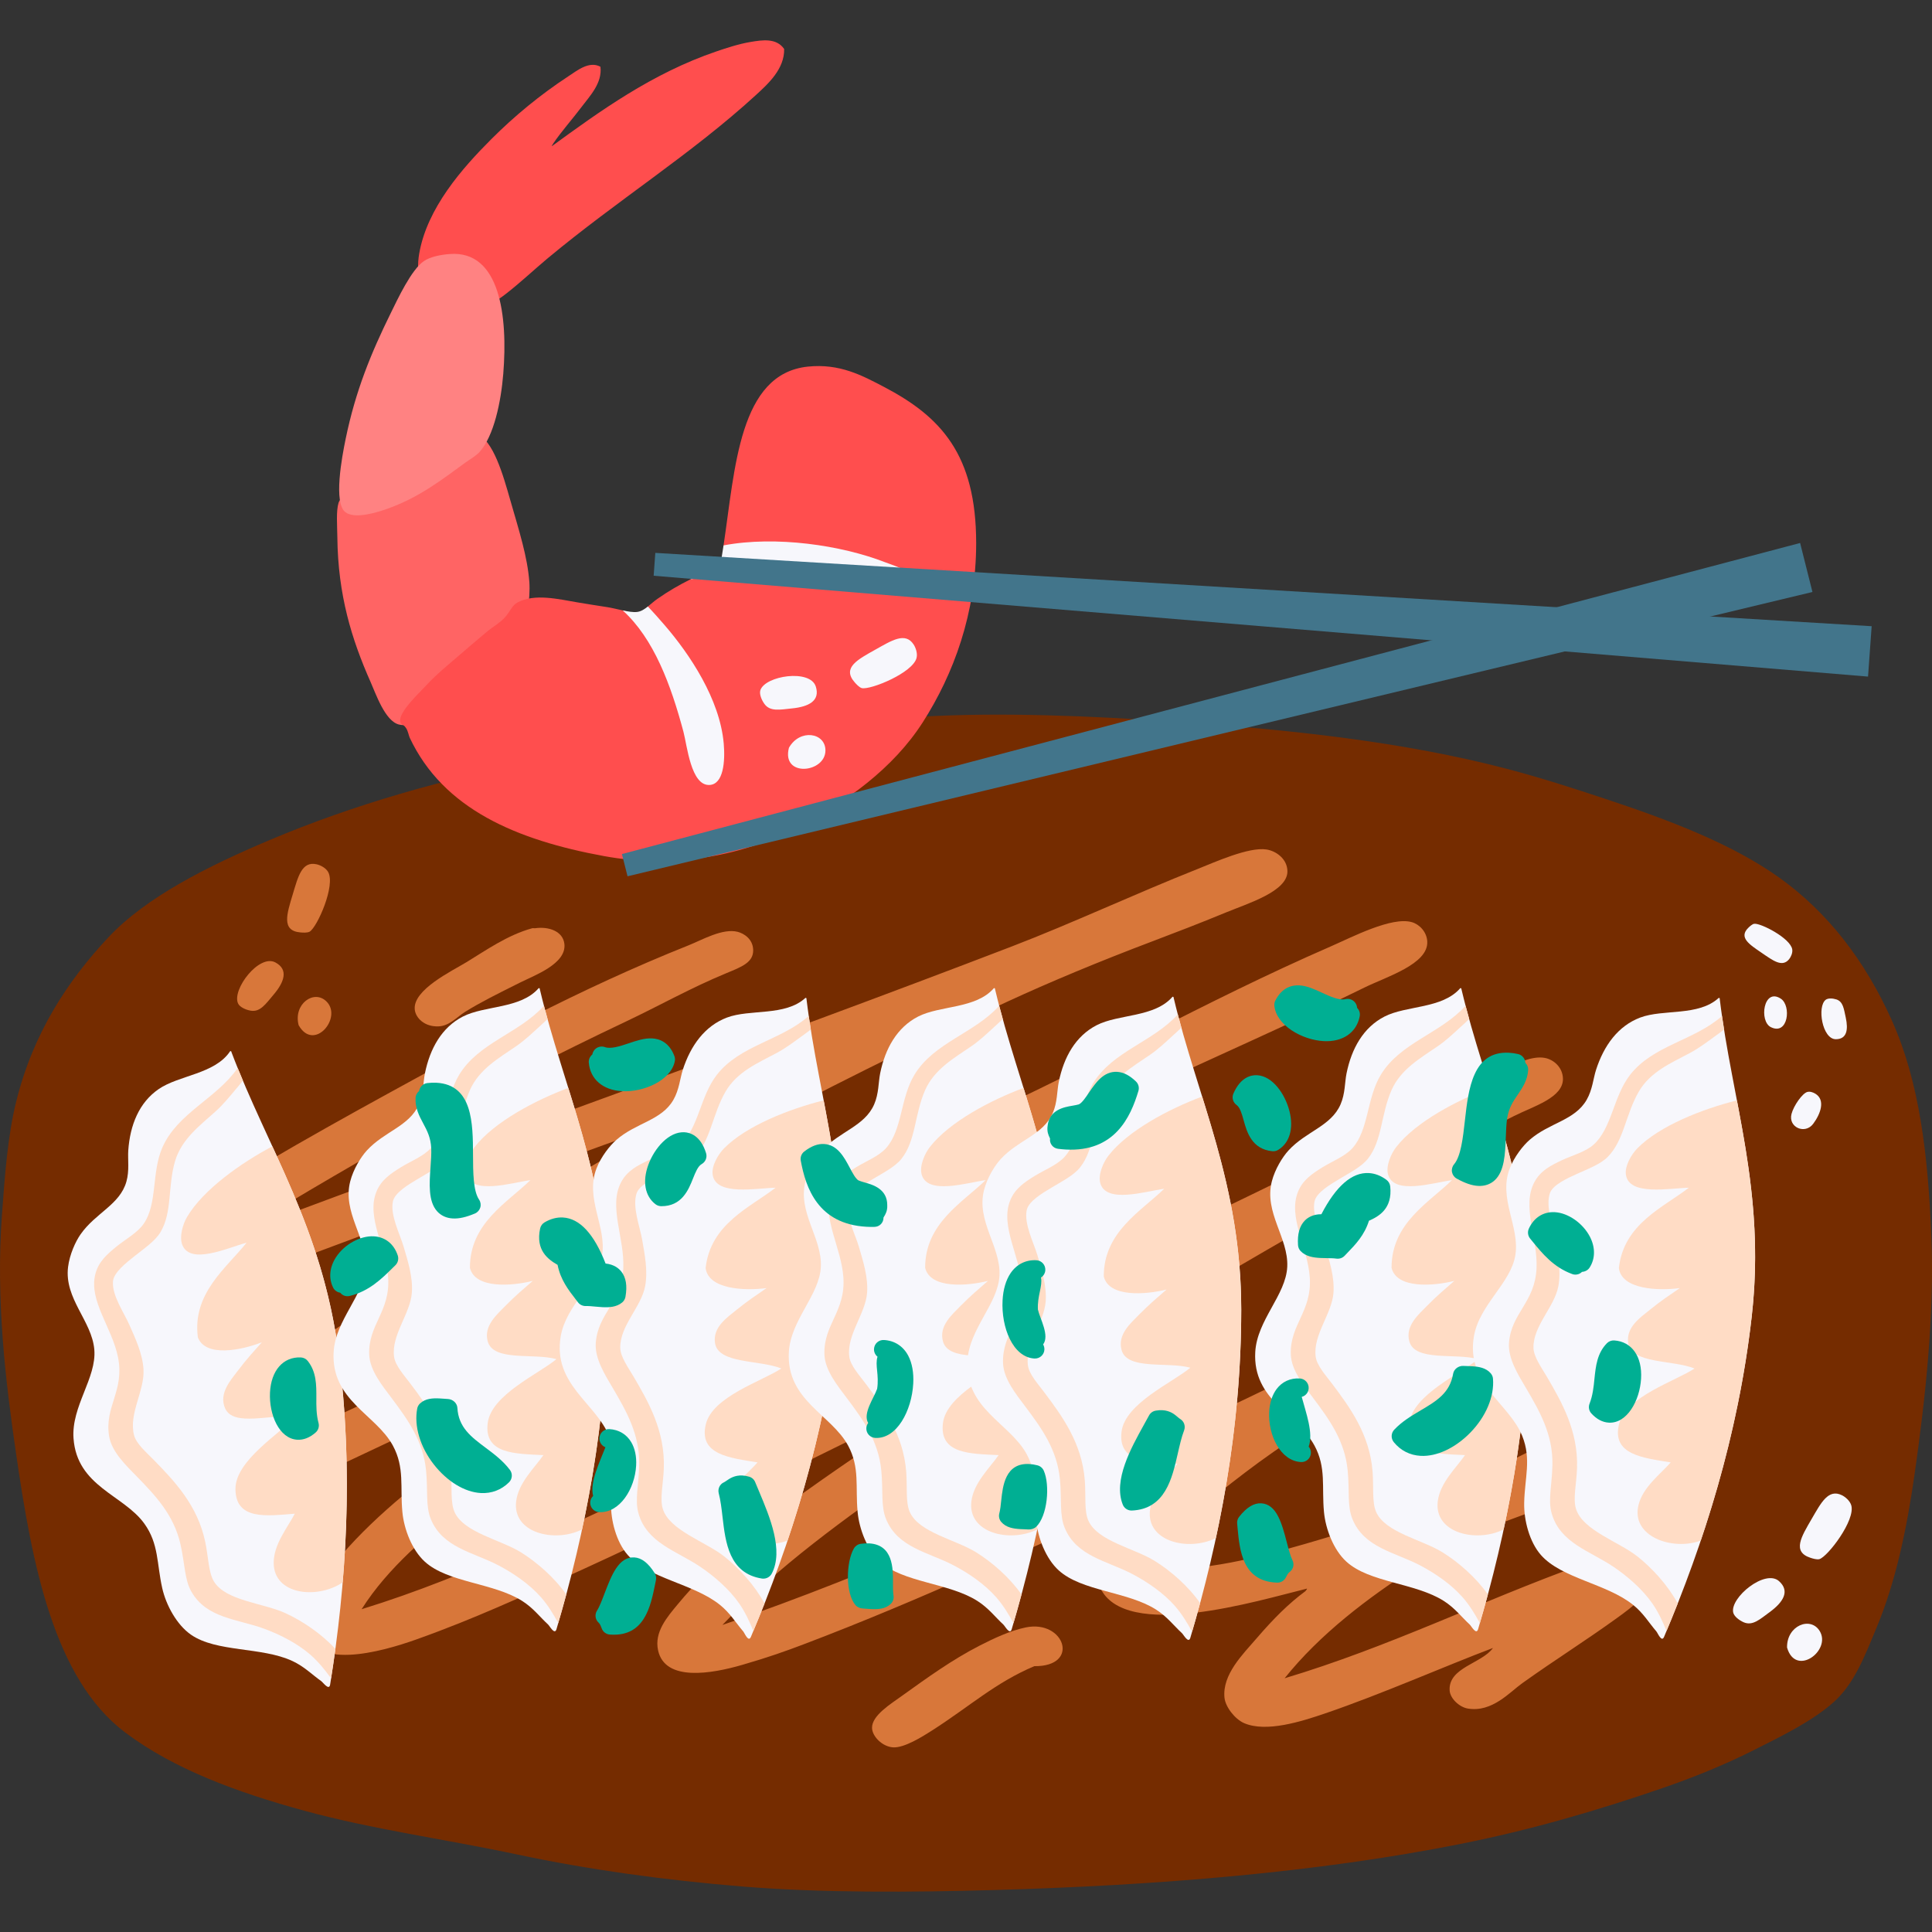 <?xml version="1.0" encoding="UTF-8"?>
<!-- Generator: Adobe Illustrator 25.2.1, SVG Export Plug-In . SVG Version: 6.00 Build 0)  -->
<svg xmlns="http://www.w3.org/2000/svg" xmlns:xlink="http://www.w3.org/1999/xlink" version="1.1" id="Capa_1" x="0px" y="0px" viewBox="0 0 512 512" style="enable-background:new 0 0 512 512;" xml:space="preserve" width="512" height="512">
<rect x="0" y="0" width="512" height="512" fill="#333333" stroke="none"/>
<g>
	<g>
		<g>
			<g>
				<g>
					<path style="fill-rule:evenodd;clip-rule:evenodd;fill:#752C00;" d="M243.917,189.944c21.437-1.27,45.574-0.177,66.586,1.251       c31.427,2.145,61.579,5.396,88.888,12.566c8.949,2.349,17.39,5.085,25.751,7.851c17.377,5.749,33.946,12.058,46.487,21.045       c12.547,8.995,22.599,21.721,29.838,38.006c7.158,16.094,9.486,35.159,10.367,57.168c0.824,20.612-1.549,42.422-4.401,62.5       c-2.094,14.775-5.015,28.707-10.05,40.83c-3.104,7.483-5.904,14.904-11.306,19.788c-5.563,5.034-13.489,8.922-21.359,12.877       c-7.797,3.925-16.126,7.282-24.183,10.053c-17.613,6.046-34.894,11.067-53.393,14.764       c-38.059,7.596-80.637,11.035-124.063,12.246c-21.01,0.585-45.131,0.789-66.275-0.94c-20.795-1.7-40.916-4.487-59.681-8.482       c-19.044-4.054-38.494-6.685-56.531-11.62c-17.745-4.857-34.542-11.019-47.427-20.731C14.258,444.866,8.528,414.582,4.27,385.3       c-2.816-19.324-5.383-40.884-3.77-63.131c0.779-10.772,1.552-21.166,3.77-30.147c4.505-18.282,13.717-32.168,24.495-43.663       c9.926-10.587,26.24-18.8,42.717-25.751c44.285-18.693,96.298-27.607,156.1-31.414c2.583-0.164,5.356-0.07,8.17-0.311       c2.709-0.228,5.246-1.187,7.534-0.94C243.487,189.963,243.718,189.955,243.917,189.944z"/>
					<g>
						<path style="fill-rule:evenodd;clip-rule:evenodd;fill:#F7F7FC;" d="M486.657,264.856c-0.966-0.314-2.196-0.373-2.806,0.081        c-2.365,1.788-0.937,10.469,2.661,10.466c2.967-0.003,3.313-2.583,2.639-5.706        C488.639,267.362,488.459,265.436,486.657,264.856z"/>
						<path style="fill-rule:evenodd;clip-rule:evenodd;fill:#F7F7FC;" d="M481.057,289.824c-0.628-0.371-1.404-0.631-2.11-0.44        c-1.308,0.36-3.611,3.638-4.178,5.821c-0.929,3.55,3.584,5.523,5.749,2.612C482.458,295.218,483.849,291.499,481.057,289.824z        "/>
						<path style="fill-rule:evenodd;clip-rule:evenodd;fill:#F7F7FC;" d="M471.96,264.676c-4.607-3.055-5.856,5.974-2.647,7.539        C473.904,274.46,474.755,266.529,471.96,264.676z"/>
						<path style="fill-rule:evenodd;clip-rule:evenodd;fill:#F7F7FC;" d="M463.387,245.809c-2.747,2.623,0.233,4.487,3.474,6.702        c2.975,2.027,5.461,3.971,7.303,1.646c0.438-0.553,0.943-1.624,0.803-2.543c-0.454-2.986-8.423-7.058-10.095-6.801        C464.365,244.894,463.712,245.501,463.387,245.809z"/>
					</g>
					<g>
						<path style="fill-rule:evenodd;clip-rule:evenodd;fill:#F7F7FC;" d="M473.587,436.615c-0.113-5.826,6.237-8.382,8.67-4.347        C485.366,437.428,475.864,444.514,473.587,436.615z"/>
						<path style="fill-rule:evenodd;clip-rule:evenodd;fill:#F7F7FC;" d="M462.096,429.922c-1.267-0.559-2.58-1.606-2.787-2.623        c-0.808-3.952,8.463-11.537,12.136-8.291c3.026,2.674,1.064,5.63-2.44,8.203C466.378,429.137,464.464,430.942,462.096,429.922        z"/>
						<path style="fill-rule:evenodd;clip-rule:evenodd;fill:#F7F7FC;" d="M479.768,412.824c-4.919-1.611-2.347-5.652,0.333-10.278        c2.47-4.231,4.387-8.076,8.012-6.302c0.865,0.416,2.11,1.439,2.484,2.65c1.2,3.936-6.219,13.623-8.428,14.292        C481.505,413.382,480.343,413.014,479.768,412.824z"/>
					</g>
					<g>
						<path style="fill-rule:evenodd;clip-rule:evenodd;fill:#D8773A;" d="M79.142,271.687c-1.463-5.646,4.124-9.607,7.424-6.242        C90.79,269.74,83.191,278.84,79.142,271.687z"/>
						<path style="fill-rule:evenodd;clip-rule:evenodd;fill:#D8773A;" d="M66.413,267.834c-1.367-0.242-2.884-0.961-3.321-1.901        c-1.702-3.657,5.558-13.189,9.886-10.88c3.56,1.901,2.338,5.228-0.475,8.543C70.395,266.081,68.956,268.285,66.413,267.834z"/>
						<path style="fill-rule:evenodd;clip-rule:evenodd;fill:#D8773A;" d="M79.634,247.104c-5.155-0.427-3.595-4.948-2.06-10.071        c1.418-4.688,2.393-8.871,6.326-7.988c0.943,0.204,2.398,0.907,3.039,2c2.078,3.547-2.889,14.695-4.881,15.855        C81.456,247.243,80.238,247.157,79.634,247.104z"/>
					</g>
					<g>
						<g>
							<path style="fill-rule:evenodd;clip-rule:evenodd;fill:#D8773A;" d="M141.785,245.995c3.695-0.534,7.421,0.814,7.787,4.175         c0.566,5.241-7.837,8.264-11.859,10.273c-5.963,2.98-10.428,5.201-14.456,7.708c-2.153,1.34-4.146,3.738-7.043,3.85         c-3.735,0.156-6.089-2.261-6.301-4.492c-0.489-5.225,9.76-10.117,13.714-12.525c5.013-3.05,10.89-7.214,17.415-8.989         C141.266,245.933,141.556,246.027,141.785,245.995z"/>
							<path style="fill-rule:evenodd;clip-rule:evenodd;fill:#D8773A;" d="M443.473,283.243c3.681-0.757,7.225,0.61,7.413,4.497         c0.164,3.415-9.126,11.825-12.973,12.842c-4.761,1.262-9.881-0.497-10.01-4.495c-0.099-3.214,3.909-4.575,7.045-6.745         C438.503,286.881,439.98,283.96,443.473,283.243z"/>
							<path style="fill-rule:evenodd;clip-rule:evenodd;fill:#D8773A;" d="M274.093,441.552         c-10.369,4.401-17.122,10.665-27.054,17.02c-2.47,1.581-7.391,4.696-10.372,4.494c-2.854-0.191-5.518-2.9-5.566-5.139         c-0.062-3.289,4.819-6.277,8.157-8.672c6.554-4.691,12.992-9.373,20.384-13.164c3.692-1.893,8.143-3.982,12.23-4.814         C282.121,429.194,286.401,441.689,274.093,441.552z"/>
						</g>
						<path style="fill-rule:evenodd;clip-rule:evenodd;fill:#D8773A;" d="M303.375,396.596        c-29.508,13.264-58.266,26.976-90.429,39.176c-4.629,1.756-9.386,3.458-16.311,5.456c-7.982,2.309-20.376,4.54-22.234-3.848        c-1.082-4.884,2.457-8.901,5.19-12.206c18.424-22.301,47.569-38.344,70.415-55.554        c-39.114,18.824-76.991,38.642-118.599,56.518c-6.068,2.607-12.928,5.434-21.125,8.35c-8.995,3.198-28.297,8.764-29.647-3.534        c-0.553-4.991,3.37-10.605,6.299-14.45c9.043-11.862,21.318-21.743,32.985-30.509c17.331-13.006,33.409-24.441,50.404-35.318        c-29.457,13.328-60.336,28.345-91.17,42.709c-4.758,2.215-10.407,4.61-15.568,6.745c-5.19,2.135-12.794,5.324-17.79,4.814        c-3.367-0.346-6.573-3.139-7.04-5.461c-1.434-7.059,7.542-13.234,11.859-17.342c15.224-14.48,33.092-26.559,51.145-38.529        c24.6-16.314,48.99-31.328,74.494-45.923c-42.972,14.875-84.573,32.066-128.609,47.204        c-4.051,1.396-13.932,6.151-19.638,5.458c-3.198-0.384-6.132-3.474-6.302-6.097c-0.424-6.393,11.588-12.719,17.049-16.376        c20.164-13.532,42.623-26.304,63.746-37.895c25.534-14.005,50.807-27.832,80.054-39.495c3.474-1.385,8.976-4.583,12.971-3.536        c1.657,0.44,4.022,1.914,4.076,4.822c0.062,3.246-2.972,4.422-7.04,6.098c-9.483,3.912-17.82,8.648-26.686,12.845        c-36.102,17.09-69.387,35.656-102.291,55.876c66.27-24.997,136.999-49.822,204.582-75.785        c15.984-6.138,32.456-13.865,49.293-20.551c4.417-1.751,13.47-5.861,18.158-5.139c2.626,0.406,5.536,2.545,5.563,5.781        c0.04,5.329-10.369,8.474-16.308,10.917c-7.12,2.94-13.301,5.303-19.64,7.708c-13.69,5.182-26.986,10.694-38.548,16.053        c-24.747,11.478-49.789,23.826-72.638,36.29c-23.595,12.866-46.305,26.32-68.198,40.137        c-22.014,13.895-42.975,28.689-62.264,44.959c63.974-28.952,128.171-60.134,193.831-89.913        c32.864-14.901,61.295-31.449,95.254-46.243c5.571-2.425,16.128-7.969,21.493-6.423c2.03,0.583,3.955,2.602,4.078,5.139        c0.293,5.985-10.748,9.284-16.673,12.2c-19.334,9.518-40.261,18.607-59.305,27.617        c-25.982,12.294-51.033,26.828-74.864,40.459c-24.409,13.967-47.76,29.024-70.416,44.315        c-11.25,7.585-22.435,15.683-32.987,24.084c-10.557,8.407-21.174,17.208-28.165,28.259        c29.263-9.019,54.885-22.301,81.166-34.362c12.888-5.912,25.687-12.52,38.54-18.945        c50.692-25.314,102.656-49.736,154.18-75.144c9.099-4.481,18.741-9.572,28.538-14.445c3.526-1.756,7.792-3.818,11.116-3.209        c2.333,0.419,4.736,2.46,4.825,5.456c0.14,5.075-7.719,7.319-12.974,9.953c-36.024,18.046-70.034,37.689-103.408,58.124        c-19.165,11.738-38.166,23.504-55.962,35.965c-17.965,12.571-35.798,25.33-50.404,40.782        c41.44-14.22,78.561-31.497,117.858-50.096c18.016-8.525,38.768-17.855,55.594-27.937        c12.319-7.378,25.824-15.251,40.024-22.478c3.633-1.845,10.877-6.248,15.199-5.778c2.669,0.285,5.732,2.454,5.928,5.456        c0.354,5.365-8.592,8.78-14.085,11.881c-16.821,9.507-35.242,17.825-50.775,27.617c-10.791,6.801-21.514,13.562-31.132,20.873        c-9.754,7.41-19.428,15.302-25.571,25.69c15.119,0.642,28.909-3.131,41.509-6.745c6.106-1.751,12.337-3.713,18.529-5.781        c5.805-1.933,11.889-3.842,17.417-6.42c5.305-2.476,10.208-5.588,15.573-8.35c10.906-5.625,19.544-9.658,32.984-14.772        c4.981-1.896,12.904-6.087,18.9-4.495c2.201,0.585,4.559,2.685,4.817,5.136c0.634,5.971-7.955,8.772-12.968,11.242        c-5.888,2.9-12.485,5.88-16.682,7.708c-12.222,5.321-24.269,8.898-35.578,13.806c-4.779,2.075-9.454,5.294-13.712,8.028        c-12.931,8.294-25.571,17.949-34.84,29.542c27.867-8.358,51.505-20.234,78.943-30.187c3.813-1.385,8.27-3.633,12.23-3.206        c3.399,0.357,6.097,3.139,6.302,5.775c0.349,4.546-5.574,8.901-9.266,11.559c-8.919,6.436-15.994,10.783-25.201,17.345        c-3.353,2.384-8.001,7.818-14.456,6.739c-2.215-0.368-4.693-2.636-4.819-4.814c-0.346-6.106,8.546-7.112,11.489-11.242        c-12.888,4.879-29.507,12.235-44.473,17.342c-6.218,2.118-15.621,5.136-21.496,2.572c-2.438-1.066-4.946-4.309-5.19-6.745        c-0.61-6.148,4.854-11.473,8.527-15.739c4.508-5.227,8.399-9.142,12.971-12.52c0.067-0.266,0.371-0.322,0.371-0.642        c-12.759,3.12-48.297,14.088-54.848-0.325c-1.6-3.512,0.022-9.043,1.847-12.2        C295.917,404.071,300.441,400.392,303.375,396.596z"/>
					</g>
				</g>
				<g>
					<g>
						<path style="fill-rule:evenodd;clip-rule:evenodd;fill:#F7F7FC;" d="M87.481,446.485c-0.301,1.6-1.874-0.628-2.344-0.964        c-2.446-1.732-4.489-3.866-7.657-5.34c-8.135-3.786-20.094-2.261-26.874-6.973c-3.791-2.639-6.602-7.859-7.609-12.319        c-1.477-6.514-0.883-11.747-4.75-17.119c-5.491-7.628-17.836-9.792-18.765-22.588c-0.612-8.498,6.146-16.002,5.512-23.52        c-0.647-7.639-8.001-13.46-6.957-21.901c0.416-3.332,1.974-6.752,3.319-8.662c3.971-5.676,10.385-7.824,12.131-13.924        c0.851-2.978,0.338-5.912,0.505-8.302c0.475-6.739,2.878-12.686,8.036-16.238c5.413-3.735,14.928-3.966,18.967-10.058        c0.258-0.094,0.309,0.086,0.354,0.271c9.585,25.357,24.079,46.592,28.358,79.625        C93.794,390.074,91.727,420.038,87.481,446.485z"/>
						<path style="fill-rule:evenodd;clip-rule:evenodd;fill:#FFDCC5;" d="M88.881,436.997c-3.699-4.075-8.867-7.503-13.363-9.549        c-5.805-2.639-15.726-3.232-18.816-8.329c-1.46-2.408-1.46-6.425-2.306-10.471c-2.035-9.776-8.243-16.206-13.573-21.678        c-2.021-2.078-4.677-4.301-5.289-6.6c-1.503-5.644,2.814-11.827,2.497-17.428c-0.239-4.164-2.134-8.189-3.756-11.865        c-1.396-3.179-4.612-7.743-4.339-11.473c0.185-2.398,3.566-5.007,5.781-6.763c2.465-1.96,5.375-3.934,6.788-6.267        c3.192-5.263,1.906-12.16,3.893-18.873c1.713-5.773,6.468-9.349,10.654-13.094c1.96-1.751,3.601-3.759,5.273-5.751        c0.659-0.785,1.368-1.606,2.055-2.465c-0.47-1.114-0.933-2.234-1.388-3.36c-5.628,8.116-15.866,11.869-19.923,20.981        c-2.956,6.645-1.284,14.904-4.973,20.282c-1.649,2.4-4.849,4.129-7.148,5.993c-2.551,2.073-4.86,4.073-5.689,7.386        c-1.78,7.053,4.438,14.134,6.017,22.025c1.775,8.895-3.635,13.044-2.363,20.895c0.682,4.204,4.583,7.851,7.41,10.758        c4.881,5.013,9.722,10.112,11.492,17.834c1.219,5.327,1.055,9.368,2.9,12.606c4.057,7.139,12.273,7.249,19.326,9.851        c4.175,1.541,8.823,3.896,12.305,6.96c2.047,1.804,3.779,3.951,5.397,6.186C88.143,442.221,88.526,439.627,88.881,436.997z"/>
						<path style="fill-rule:evenodd;clip-rule:evenodd;fill:#FFDCC5;" d="M72.18,303.792c-8.238,4.359-18.3,11.428-22.602,18.702        c-1.144,1.931-2.113,5.306-1.254,7.445c2.159,5.37,12.168,0.69,17.022-0.62c-5.273,6.669-14.456,13.382-12.904,25.107        c2.065,5.351,11.577,3.396,16.953,1.289c-2.097,2.371-4.073,4.497-6.315,7.47c-1.96,2.594-5.104,6.022-3.464,9.951        c2.169,5.201,12.525,1.442,18.671,2.333c-4.057,4.43-15.935,11.567-15.889,19.154c0.051,8.305,8.286,7.112,15.728,6.519        c-1.89,3.657-5.625,8.1-5.595,13.076c0.062,8.458,11.454,9.596,18.102,5.257c0.06-0.039,0.118-0.088,0.177-0.129        c1.602-19.175,1.641-39.652-1.104-60.873C86.876,336.618,79.574,319.928,72.18,303.792z"/>
					</g>
					<g>
						<path style="fill-rule:evenodd;clip-rule:evenodd;fill:#F7F7FC;" d="M147.463,431.79c-0.502,1.544-1.777-0.867-2.196-1.256        c-2.207-2.035-3.957-4.414-6.911-6.283c-7.583-4.801-19.64-4.82-25.754-10.367c-3.423-3.104-5.542-8.643-5.969-13.194        c-0.626-6.65,0.633-11.76-2.513-17.586c-4.465-8.27-16.432-12.002-15.704-24.812c0.481-8.506,8.146-15.079,8.482-22.618        c0.338-7.66-6.208-14.375-4.084-22.61c0.838-3.254,2.822-6.444,4.395-8.168c4.674-5.112,11.309-6.422,13.822-12.249        c1.224-2.841,1.098-5.826,1.571-8.168c1.337-6.626,4.481-12.214,10.05-15.076c5.848-3.004,15.312-2.014,20.102-7.537        c0.266-0.059,0.298,0.121,0.311,0.311c6.256,26.382,17.909,49.304,17.909,82.608        C160.974,376.649,155.072,406.103,147.463,431.79z"/>
						<path style="fill-rule:evenodd;clip-rule:evenodd;fill:#FFDCC5;" d="M138.044,411.376        c-5.418-3.367-15.181-5.227-17.589-10.686c-1.138-2.569-0.626-6.551-0.942-10.675c-0.77-9.956-6.097-17.13-10.681-23.241        c-1.74-2.32-4.081-4.863-4.401-7.228c-0.765-5.789,4.307-11.368,4.715-16.961c0.301-4.161-1.063-8.393-2.196-12.249        c-0.98-3.329-3.579-8.272-2.83-11.932c0.486-2.357,4.173-4.508,6.597-5.966c2.698-1.63,5.837-3.211,7.539-5.34        c3.834-4.814,3.447-11.814,6.28-18.22c2.438-5.51,7.615-8.444,12.249-11.621c2.167-1.485,4.051-3.268,5.969-5.024        c0.754-0.692,1.561-1.414,2.35-2.176c-0.324-1.166-0.639-2.337-0.947-3.513c-6.624,7.326-17.259,9.734-22.448,18.251        c-3.783,6.21-3.19,14.611-7.537,19.474c-1.941,2.164-5.338,3.472-7.854,5.021c-2.795,1.732-5.343,3.418-6.594,6.599        c-2.669,6.763,2.583,14.585,3.136,22.613c0.626,9.051-5.276,12.472-5.021,20.416c0.135,4.256,3.534,8.377,5.969,11.623        c4.197,5.598,8.342,11.274,9.105,19.157c0.526,5.442-0.153,9.429,1.259,12.877c3.109,7.601,11.239,8.766,17.906,12.252        c3.939,2.062,8.245,4.994,11.303,8.479c1.799,2.052,3.241,4.404,4.559,6.828c0.727-2.493,1.439-5.016,2.129-7.578        C146.926,418.043,142.238,413.979,138.044,411.376z"/>
						<path style="fill-rule:evenodd;clip-rule:evenodd;fill:#FFDCC5;" d="M150.609,288.31c-8.732,3.264-19.616,8.986-24.816,15.645        c-1.383,1.772-2.779,4.988-2.199,7.225c1.453,5.604,11.975,2.245,16.963,1.571c-6.087,5.934-16.059,11.411-16.021,23.244        c1.361,5.571,11.04,4.852,16.647,3.453c-2.39,2.083-4.615,3.936-7.223,6.597c-2.277,2.323-5.832,5.316-4.712,9.422        c1.482,5.442,12.235,3.039,18.215,4.715c-4.589,3.869-17.286,9.424-18.215,16.958c-1.015,8.237,7.308,8.108,14.762,8.479        c-2.341,3.383-6.621,7.314-7.225,12.251c-1.029,8.396,10.125,10.987,17.277,7.537c0.064-0.031,0.126-0.072,0.19-0.104        c4.053-18.813,6.721-39.117,6.721-60.514C160.974,322.753,155.873,305.264,150.609,288.31z"/>
					</g>
					<g>
						<path style="fill-rule:evenodd;clip-rule:evenodd;fill:#F7F7FC;" d="M198.985,433.817c-0.671,1.482-1.665-1.063-2.038-1.493        c-1.963-2.272-3.439-4.833-6.162-7.021c-6.992-5.625-18.972-7.002-24.422-13.205c-3.05-3.466-4.53-9.209-4.441-13.779        c0.126-6.683,1.952-11.618-0.518-17.755c-3.504-8.723-14.971-13.782-12.807-26.431c1.434-8.396,9.795-14.061,10.976-21.512        c1.2-7.574-4.551-14.987-1.514-22.929c1.203-3.141,3.536-6.084,5.292-7.62c5.222-4.556,11.956-5.107,15.111-10.614        c1.541-2.688,1.748-5.662,2.484-7.939c2.076-6.43,5.829-11.629,11.688-13.849c6.151-2.328,15.444-0.274,20.822-5.222        c0.274-0.029,0.279,0.153,0.279,0.346c3.238,26.914,12.233,51.006,8.479,84.095        C218.62,380.553,209.437,409.148,198.985,433.817z"/>
						<path style="fill-rule:evenodd;clip-rule:evenodd;fill:#FFDCC5;" d="M214.324,269.249c-7.407,6.538-18.247,7.73-24.367,15.61        c-4.457,5.743-4.811,14.158-9.682,18.502c-2.172,1.931-5.695,2.846-8.369,4.108c-2.975,1.399-5.692,2.787-7.295,5.81        c-3.415,6.417,0.924,14.783,0.572,22.822c-0.406,9.059-6.648,11.792-7.295,19.715c-0.344,4.25,2.567,8.726,4.621,12.222        c3.539,6.038,7.018,12.147,6.887,20.065c-0.089,5.467-1.214,9.352-0.196,12.939c2.229,7.899,10.181,9.975,16.405,14.19        c3.684,2.494,7.639,5.891,10.283,9.698c1.554,2.241,2.723,4.738,3.759,7.295c1.003-2.396,1.994-4.822,2.968-7.29        c-2.617-4.839-6.816-9.406-10.69-12.466c-5.007-3.949-14.493-6.9-16.273-12.592c-0.843-2.685,0.116-6.586,0.266-10.718        c0.359-9.98-4.127-17.707-7.988-24.299c-1.469-2.5-3.515-5.287-3.56-7.671c-0.11-5.837,5.558-10.81,6.594-16.322        c0.771-4.103-0.113-8.466-0.803-12.423c-0.601-3.415-2.628-8.619-1.466-12.174c0.746-2.287,4.653-4.011,7.228-5.19        c2.862-1.31,6.159-2.526,8.09-4.454c4.358-4.347,4.758-11.346,8.294-17.393c3.044-5.203,8.517-7.529,13.478-10.165        c2.32-1.23,4.398-2.792,6.503-4.323c0.827-0.603,1.71-1.229,2.58-1.898C214.679,271.652,214.497,270.453,214.324,269.249z"/>
						<path style="fill-rule:evenodd;clip-rule:evenodd;fill:#FFDCC5;" d="M191.856,304.352c-1.573,1.606-3.321,4.648-2.996,6.935        c0.811,5.73,11.647,3.576,16.673,3.472c-6.715,5.211-17.237,9.529-18.536,21.289c0.725,5.687,10.428,6.071,16.152,5.308        c-2.602,1.799-5.029,3.386-7.921,5.74c-2.521,2.049-6.393,4.626-5.743,8.828c0.865,5.574,11.816,4.401,17.571,6.739        c-4.997,3.326-18.239,7.418-20.011,14.797c-1.938,8.071,6.345,8.884,13.712,10.093c-2.709,3.101-7.4,6.516-8.557,11.355        c-1.971,8.227,8.82,12.061,16.314,9.438c0.066-0.023,0.133-0.057,0.199-0.081c6.146-18.237,11.087-38.109,13.499-59.374        c2.483-21.891-0.613-39.844-3.931-57.282C209.235,293.868,197.777,298.327,191.856,304.352z"/>
					</g>
					<g>
						<path style="fill-rule:evenodd;clip-rule:evenodd;fill:#F7F7FC;" d="M268.106,431.79c-0.502,1.544-1.78-0.867-2.199-1.256        c-2.204-2.035-3.955-4.414-6.911-6.283c-7.577-4.801-19.635-4.82-25.754-10.367c-3.426-3.104-5.536-8.643-5.963-13.194        c-0.631-6.65,0.628-11.76-2.518-17.586c-4.468-8.27-16.429-12.002-15.704-24.812c0.478-8.506,8.146-15.079,8.482-22.618        c0.341-7.66-6.208-14.375-4.084-22.61c0.838-3.254,2.822-6.444,4.395-8.168c4.674-5.112,11.309-6.422,13.822-12.249        c1.23-2.841,1.101-5.826,1.571-8.168c1.337-6.626,4.484-12.214,10.05-15.076c5.851-3.004,15.318-2.014,20.105-7.537        c0.269-0.059,0.293,0.121,0.311,0.311c6.253,26.382,17.906,49.304,17.906,82.608        C281.614,376.649,275.712,406.103,268.106,431.79z"/>
						<path style="fill-rule:evenodd;clip-rule:evenodd;fill:#FFDCC5;" d="M258.682,411.376        c-5.415-3.367-15.178-5.227-17.586-10.686c-1.138-2.569-0.625-6.551-0.942-10.675c-0.768-9.956-6.092-17.13-10.678-23.241        c-1.74-2.32-4.084-4.863-4.401-7.228c-0.765-5.789,4.312-11.368,4.712-16.961c0.301-4.161-1.066-8.393-2.196-12.249        c-0.98-3.329-3.582-8.272-2.83-11.932c0.486-2.357,4.173-4.508,6.597-5.966c2.704-1.63,5.837-3.211,7.539-5.34        c3.837-4.814,3.447-11.814,6.28-18.22c2.438-5.51,7.614-8.444,12.251-11.621c2.164-1.485,4.049-3.268,5.968-5.024        c0.753-0.692,1.56-1.414,2.35-2.176c-0.324-1.167-0.639-2.338-0.947-3.514c-6.623,7.328-17.259,9.735-22.445,18.253        c-3.789,6.21-3.19,14.611-7.542,19.474c-1.939,2.164-5.338,3.472-7.854,5.021c-2.798,1.732-5.343,3.418-6.591,6.599        c-2.669,6.763,2.588,14.585,3.139,22.613c0.623,9.051-5.279,12.472-5.026,20.416c0.134,4.256,3.536,8.377,5.969,11.623        c4.197,5.598,8.348,11.274,9.105,19.157c0.529,5.442-0.153,9.429,1.259,12.877c3.106,7.601,11.244,8.766,17.903,12.252        c3.944,2.062,8.251,4.994,11.304,8.479c1.801,2.053,3.244,4.406,4.564,6.832c0.727-2.494,1.439-5.017,2.129-7.58        C267.567,418.044,262.878,413.98,258.682,411.376z"/>
						<path style="fill-rule:evenodd;clip-rule:evenodd;fill:#FFDCC5;" d="M271.25,288.31c-8.729,3.264-19.616,8.987-24.817,15.645        c-1.383,1.772-2.776,4.988-2.199,7.225c1.45,5.604,11.978,2.245,16.963,1.571c-6.086,5.934-16.056,11.411-16.021,23.244        c1.361,5.571,11.04,4.852,16.649,3.453c-2.384,2.083-4.618,3.936-7.225,6.597c-2.274,2.323-5.832,5.316-4.709,9.422        c1.482,5.442,12.235,3.039,18.215,4.715c-4.591,3.869-17.288,9.424-18.215,16.958c-1.018,8.237,7.306,8.108,14.759,8.479        c-2.341,3.383-6.615,7.314-7.222,12.251c-1.028,8.396,10.122,10.987,17.275,7.537c0.064-0.031,0.127-0.072,0.19-0.104        c4.052-18.813,6.72-39.117,6.72-60.514C281.614,322.753,276.513,305.264,271.25,288.31z"/>
					</g>
					<g>
						<path style="fill-rule:evenodd;clip-rule:evenodd;fill:#F7F7FC;" d="M315.439,434.075c-0.5,1.547-1.783-0.867-2.196-1.256        c-2.204-2.033-3.957-4.411-6.911-6.286c-7.585-4.798-19.643-4.814-25.754-10.361c-3.426-3.104-5.542-8.643-5.969-13.197        c-0.626-6.648,0.631-11.757-2.516-17.584c-4.465-8.27-16.432-12.002-15.704-24.814c0.481-8.503,8.146-15.076,8.485-22.613        c0.341-7.66-6.21-14.381-4.087-22.615c0.84-3.257,2.822-6.444,4.401-8.168c4.667-5.115,11.304-6.42,13.817-12.249        c1.227-2.843,1.098-5.821,1.573-8.165c1.332-6.629,4.478-12.214,10.047-15.079c5.853-3.007,15.315-2.014,20.102-7.534        c0.268-0.062,0.298,0.121,0.317,0.309c6.253,26.385,17.898,49.304,17.898,82.602        C328.941,378.94,323.048,408.388,315.439,434.075z"/>
						<path style="fill-rule:evenodd;clip-rule:evenodd;fill:#FFDCC5;" d="M306.017,413.659        c-5.418-3.364-15.178-5.225-17.592-10.683c-1.139-2.57-0.623-6.554-0.943-10.673c-0.765-9.958-6.095-17.13-10.678-23.246        c-1.74-2.32-4.084-4.863-4.395-7.22c-0.768-5.789,4.307-11.368,4.709-16.963c0.3-4.162-1.066-8.396-2.199-12.249        c-0.98-3.329-3.579-8.272-2.827-11.937c0.486-2.352,4.173-4.508,6.597-5.969c2.698-1.622,5.835-3.208,7.537-5.338        c3.839-4.811,3.453-11.814,6.283-18.215c2.443-5.515,7.614-8.444,12.249-11.623c2.169-1.485,4.054-3.267,5.969-5.023        c0.755-0.693,1.563-1.416,2.354-2.179c-0.324-1.166-0.639-2.337-0.946-3.513c-6.621,7.328-17.258,9.735-22.449,18.251        c-3.786,6.213-3.184,14.611-7.539,19.474c-1.939,2.172-5.335,3.474-7.851,5.029c-2.8,1.724-5.343,3.41-6.599,6.594        c-2.669,6.766,2.591,14.585,3.144,22.613c0.623,9.048-5.281,12.469-5.024,20.414c0.135,4.261,3.528,8.377,5.963,11.626        c4.196,5.601,8.347,11.274,9.11,19.157c0.523,5.442-0.156,9.43,1.257,12.877c3.107,7.596,11.244,8.761,17.903,12.254        c3.942,2.062,8.248,4.991,11.309,8.476c1.799,2.052,3.241,4.403,4.559,6.828c0.727-2.494,1.439-5.016,2.129-7.578        C314.901,420.329,310.212,416.264,306.017,413.659z"/>
						<path style="fill-rule:evenodd;clip-rule:evenodd;fill:#FFDCC5;" d="M318.583,290.597        c-8.728,3.263-19.619,8.984-24.818,15.643c-1.38,1.77-2.776,4.989-2.199,7.225c1.45,5.606,11.978,2.245,16.964,1.571        c-6.087,5.939-16.059,11.414-16.021,23.244c1.359,5.569,11.043,4.855,16.647,3.45c-2.384,2.086-4.613,3.939-7.225,6.597        c-2.274,2.32-5.829,5.319-4.709,9.427c1.485,5.437,12.238,3.039,18.217,4.709c-4.591,3.872-17.288,9.427-18.217,16.958        c-1.015,8.243,7.308,8.114,14.762,8.484c-2.344,3.386-6.618,7.308-7.225,12.249c-1.026,8.396,10.125,10.987,17.275,7.539        c0.065-0.031,0.128-0.073,0.193-0.105c4.05-18.813,6.715-39.116,6.715-60.521C328.941,325.036,323.844,307.55,318.583,290.597        z"/>
					</g>
					<g>
						<path style="fill-rule:evenodd;clip-rule:evenodd;fill:#F7F7FC;" d="M391.699,431.79c-0.497,1.544-1.777-0.867-2.199-1.256        c-2.199-2.035-3.958-4.414-6.906-6.283c-7.585-4.801-19.643-4.82-25.756-10.367c-3.426-3.104-5.544-8.643-5.971-13.194        c-0.623-6.65,0.636-11.76-2.51-17.586c-4.465-8.27-16.426-12.002-15.701-24.812c0.483-8.506,8.141-15.079,8.479-22.618        c0.341-7.66-6.208-14.375-4.084-22.61c0.838-3.254,2.825-6.444,4.401-8.168c4.667-5.112,11.304-6.422,13.817-12.249        c1.23-2.841,1.095-5.826,1.571-8.168c1.334-6.626,4.481-12.214,10.052-15.076c5.851-3.004,15.312-2.014,20.102-7.537        c0.263-0.059,0.29,0.121,0.314,0.311c6.253,26.382,17.9,49.304,17.9,82.608C405.207,376.649,399.306,406.103,391.699,431.79z"/>
						<path style="fill-rule:evenodd;clip-rule:evenodd;fill:#FFDCC5;" d="M382.278,411.376        c-5.418-3.367-15.178-5.227-17.586-10.686c-1.138-2.569-0.626-6.551-0.943-10.675c-0.765-9.956-6.097-17.13-10.678-23.241        c-1.74-2.32-4.089-4.863-4.401-7.228c-0.765-5.789,4.309-11.368,4.715-16.961c0.301-4.161-1.066-8.393-2.199-12.249        c-0.98-3.329-3.582-8.272-2.83-11.932c0.486-2.357,4.175-4.508,6.6-5.966c2.696-1.63,5.834-3.211,7.534-5.34        c3.84-4.814,3.45-11.814,6.288-18.22c2.435-5.51,7.609-8.444,12.244-11.621c2.167-1.485,4.052-3.268,5.971-5.024        c0.754-0.693,1.562-1.415,2.352-2.178c-0.324-1.167-0.639-2.338-0.947-3.514c-6.623,7.329-17.259,9.736-22.449,18.255        c-3.789,6.21-3.19,14.611-7.539,19.474c-1.941,2.164-5.335,3.472-7.854,5.021c-2.798,1.732-5.34,3.418-6.597,6.599        c-2.666,6.763,2.591,14.585,3.144,22.613c0.62,9.051-5.281,12.472-5.029,20.416c0.137,4.256,3.536,8.377,5.971,11.623        c4.197,5.598,8.348,11.274,9.105,19.157c0.529,5.442-0.153,9.429,1.259,12.877c3.106,7.601,11.244,8.766,17.903,12.252        c3.944,2.062,8.251,4.994,11.306,8.479c1.799,2.052,3.241,4.404,4.559,6.828c0.727-2.494,1.44-5.018,2.129-7.581        C391.161,418.041,386.472,413.979,382.278,411.376z"/>
						<path style="fill-rule:evenodd;clip-rule:evenodd;fill:#FFDCC5;" d="M394.847,288.309        c-8.727,3.264-19.614,8.987-24.818,15.645c-1.383,1.772-2.776,4.988-2.199,7.225c1.447,5.604,11.978,2.245,16.961,1.571        c-6.084,5.934-16.056,11.411-16.013,23.244c1.353,5.571,11.041,4.852,16.641,3.453c-2.384,2.083-4.613,3.936-7.225,6.597        c-2.274,2.323-5.832,5.316-4.712,9.422c1.485,5.442,12.241,3.039,18.217,4.715c-4.591,3.869-17.286,9.424-18.217,16.958        c-1.009,8.237,7.309,8.108,14.767,8.479c-2.346,3.383-6.621,7.314-7.228,12.251c-1.028,8.396,10.128,10.987,17.275,7.537        c0.064-0.031,0.127-0.072,0.191-0.104c4.052-18.813,6.72-39.117,6.72-60.514C405.207,322.753,400.108,305.263,394.847,288.309        z"/>
					</g>
					<g>
						<path style="fill-rule:evenodd;clip-rule:evenodd;fill:#F7F7FC;" d="M440.981,433.82c-0.666,1.479-1.665-1.066-2.038-1.495        c-1.96-2.269-3.432-4.833-6.157-7.021c-6.992-5.625-18.969-7.005-24.422-13.207c-3.05-3.472-4.53-9.212-4.441-13.782        c0.131-6.677,1.957-11.615-0.51-17.761c-3.507-8.718-14.977-13.776-12.807-26.422c1.442-8.399,9.797-14.064,10.981-21.517        c1.203-7.572-4.548-14.985-1.503-22.927c1.2-3.139,3.528-6.087,5.289-7.62c5.217-4.554,11.953-5.101,15.111-10.611        c1.541-2.685,1.751-5.663,2.484-7.937c2.073-6.43,5.826-11.629,11.688-13.849c6.151-2.325,15.449-0.268,20.827-5.219        c0.268-0.024,0.282,0.153,0.277,0.346c3.235,26.916,12.222,51.008,8.466,84.098        C460.63,380.564,451.442,409.156,440.981,433.82z"/>
						<path style="fill-rule:evenodd;clip-rule:evenodd;fill:#FFDCC5;" d="M456.351,269.255        c-7.407,6.536-18.247,7.726-24.369,15.604c-4.462,5.743-4.817,14.158-9.687,18.497c-2.169,1.933-5.698,2.851-8.366,4.111        c-2.978,1.396-5.692,2.784-7.3,5.807c-3.415,6.417,0.926,14.783,0.569,22.827c-0.406,9.056-6.648,11.79-7.295,19.71        c-0.347,4.25,2.564,8.726,4.618,12.225c3.539,6.036,7.019,12.144,6.887,20.064c-0.091,5.467-1.216,9.352-0.204,12.939        c2.231,7.896,10.184,9.975,16.405,14.193c3.689,2.494,7.636,5.896,10.281,9.701c1.555,2.24,2.723,4.735,3.759,7.289        c1.003-2.395,1.995-4.82,2.97-7.286c-2.617-4.84-6.813-9.405-10.689-12.467c-5.005-3.949-14.493-6.906-16.271-12.592        c-0.841-2.688,0.118-6.586,0.271-10.718c0.357-9.98-4.13-17.707-7.99-24.302c-1.469-2.5-3.507-5.295-3.555-7.673        c-0.11-5.837,5.563-10.807,6.597-16.319c0.768-4.103-0.116-8.463-0.803-12.423c-0.596-3.415-2.62-8.619-1.461-12.176        c0.744-2.282,4.653-4.011,7.225-5.185c2.865-1.31,6.159-2.526,8.09-4.454c4.36-4.347,4.758-11.346,8.302-17.393        c3.042-5.201,8.517-7.529,13.478-10.163c2.325-1.232,4.395-2.79,6.498-4.32c0.828-0.603,1.713-1.23,2.585-1.899        C456.704,271.656,456.523,270.458,456.351,269.255z"/>
						<path style="fill-rule:evenodd;clip-rule:evenodd;fill:#FFDCC5;" d="M433.882,304.355c-1.573,1.603-3.324,4.645-3.004,6.932        c0.808,5.735,11.647,3.582,16.676,3.474c-6.715,5.211-17.243,9.529-18.537,21.286c0.717,5.687,10.418,6.073,16.147,5.311        c-2.607,1.799-5.032,3.389-7.918,5.738c-2.527,2.049-6.398,4.626-5.749,8.831c0.862,5.571,11.817,4.403,17.571,6.739        c-5,3.327-18.242,7.416-20.016,14.794c-1.936,8.071,6.347,8.884,13.712,10.093c-2.712,3.101-7.402,6.519-8.56,11.355        c-1.971,8.227,8.818,12.063,16.311,9.44c0.068-0.024,0.135-0.058,0.203-0.083c6.15-18.233,11.092-38.104,13.506-59.37        c2.485-21.892-0.608-39.846-3.922-57.285C451.261,293.87,439.793,298.327,433.882,304.355z"/>
					</g>
				</g>
			</g>
			<g>
				<g>
					<path style="fill:#00AF93;" d="M164.83,289.174L164.83,289.174c5.802,0.314,12.981-2.868,14.002-7.937       c0.094-0.457,0.059-0.929-0.113-1.375c-1.388-3.678-3.971-4.578-5.891-4.677c-2.04-0.113-4.175,0.612-6.237,1.308       c-2.314,0.784-4.784,1.56-6.291,0.999c-0.808-0.293-1.702-0.134-2.384,0.376c-0.51,0.392-0.84,0.966-0.95,1.589       c-0.631,0.508-0.999,1.305-0.929,2.164C156.423,286.008,159.782,288.9,164.83,289.174z"/>
					<path style="fill:#00AF93;" d="M114.095,309.287c-0.306,4.433-0.631,9.03,1.718,11.688c1.037,1.173,2.481,1.842,4.183,1.928       h0.006c1.632,0.094,3.541-0.336,5.853-1.313c0.687-0.285,1.208-0.87,1.423-1.584c0.212-0.717,0.094-1.49-0.325-2.102       c-1.563-2.325-1.581-7.201-1.6-11.919c-0.035-8.256-0.081-18.523-9.685-19.044c-0.768-0.04-1.584-0.013-2.433,0.089       c-1.127,0.132-1.997,1.028-2.175,2.113c-0.548,0.437-0.908,1.103-0.934,1.842c-0.107,2.728,0.975,4.747,2.016,6.702       c1.044,1.949,2.024,3.791,2.14,6.68C114.336,305.81,114.218,307.491,114.095,309.287z"/>
					<path style="fill:#00AF93;" d="M181.385,300.059c-4.111-0.22-7.92,4.161-9.566,8.603c-1.619,4.411-0.916,8.323,1.893,10.471       c0.4,0.306,0.878,0.483,1.388,0.51c0,0,0.065,0.005,0.105,0.008c5.496,0.059,7.266-4.371,8.436-7.306       c0.674-1.694,1.313-3.286,2.309-3.85c1.026-0.577,1.517-1.788,1.163-2.908C185.686,300.966,182.913,300.142,181.385,300.059z"/>
					<path style="fill:#00AF93;" d="M233.449,324.411c0.459-0.475,0.701-1.082,0.685-1.745c0.032-0.094,0.091-0.166,0.14-0.247       c0.333-0.529,0.934-1.501,0.856-3.034c0.019-4.309-3.823-5.41-5.902-5.998c-0.669-0.196-1.305-0.376-1.694-0.553       c-0.752-0.381-1.665-2.094-2.387-3.466c-1.423-2.672-3.2-6.001-6.766-6.197c-1.667-0.094-3.383,0.558-5.233,1.979       c-0.741,0.572-1.104,1.501-0.937,2.422c1.313,7.193,4.551,16.834,17.441,17.533l0,0c0.66,0.035,1.335,0.046,2.049,0.032       C232.361,325.125,232.984,324.892,233.449,324.411z"/>
					<path style="fill:#00AF93;" d="M164.894,345.158c0.448-0.376,0.752-0.9,0.859-1.485c0.516-2.937,0.148-5.136-1.106-6.71       c-0.685-0.854-1.949-1.882-4.164-2.113c-3.053-7.859-6.855-11.964-11.317-12.203c-1.614-0.086-3.238,0.344-4.841,1.283       c-0.594,0.341-1.034,0.937-1.184,1.622c-1.256,5.8,2.137,8.221,4.621,9.647c0.779,3.952,2.889,6.667,4.768,9.091l0.647,0.843       c0.489,0.639,1.235,0.988,2.057,0.983c0.789-0.029,1.67,0.065,2.551,0.148c0.618,0.051,1.216,0.11,1.796,0.142       C161.355,346.503,163.372,346.43,164.894,345.158z"/>
					<path style="fill:#00AF93;" d="M99.048,327.638c-3.56-0.193-7.754,2.116-9.983,5.499c-1.74,2.655-2.024,5.604-0.776,8.106       c0.362,0.722,1.077,1.211,1.874,1.342c0.177,0.223,0.392,0.408,0.636,0.564c0.354,0.22,0.768,0.344,1.173,0.362       c0.239,0.013,0.489-0.005,0.725-0.075c5.131-1.262,8.46-4.559,11.406-7.467l0.693-0.679c0.669-0.663,0.91-1.654,0.62-2.559       C104.405,329.655,102.085,327.8,99.048,327.638z"/>
					<path style="fill:#00AF93;" d="M231.623,357.468c-0.046,0.833,0.322,1.584,0.926,2.076c-0.709,2.226,0.473,4.868-0.099,8.514       c-0.867,2.476-3.866,6.511-2.374,9.045c-0.277,0.373-0.456,0.833-0.483,1.335c-0.078,1.38,0.975,2.551,2.36,2.626       c5.722,0.309,9.677-7.241,10.066-14.416c0.156-2.878-0.304-5.426-1.329-7.375c-1.34-2.532-3.633-4.006-6.447-4.156       C232.866,355.041,231.695,356.096,231.623,357.468z"/>
					<path style="fill:#00AF93;" d="M83.838,370.394c0.008-3.345,0.037-6.793-2.272-9.717c-0.446-0.561-1.109-0.905-1.818-0.94       c-0.016,0-0.027-0.005-0.027-0.005c-4.685-0.199-7.889,3.472-8.17,9.322c-0.277,5.802,2.414,12.23,7.249,12.49       c1.657,0.094,3.289-0.55,4.849-1.917c0.722-0.623,1.015-1.608,0.762-2.535C83.809,374.845,83.817,372.579,83.838,370.394z"/>
					<path style="fill:#00AF93;" d="M128.698,383.668c-3.853-2.881-7.188-5.381-7.488-10.568c-0.075-1.265-1.208-2.274-2.476-2.349       c-0.349-0.016-0.703-0.043-1.058-0.075c-0.389-0.029-0.789-0.056-1.171-0.075c-1.785-0.094-3.805-0.008-5.219,1.356       c-0.376,0.36-0.623,0.827-0.72,1.329c-0.881,4.64,0.779,10.192,4.433,14.85c3.526,4.487,8.16,7.306,12.423,7.534       c2.854,0.156,5.44-0.83,7.478-2.846c0.881-0.878,0.991-2.28,0.236-3.276C133.319,387.132,130.972,385.373,128.698,383.668z"/>
					<path style="fill:#00AF93;" d="M168.583,388.38c0.134-2.4-0.325-4.54-1.3-6.192c-1.238-2.094-3.302-3.321-5.807-3.458       c-1.372-0.075-2.548,0.991-2.618,2.363c-0.059,1.106,0.604,2.065,1.581,2.446c-1.587,4.119-4.17,9.242-3.257,12.904       c-0.443,0.424-0.733,0.993-0.768,1.659c-0.075,1.375,0.983,2.548,2.352,2.626C164.22,401.021,168.25,394.582,168.583,388.38z"/>
					<path style="fill:#00AF93;" d="M200.145,392.813c-0.279-0.722-0.881-1.27-1.63-1.482c-0.62-0.177-1.195-0.279-1.761-0.309       c-2.065-0.11-3.345,0.776-4.199,1.364c-0.263,0.18-0.483,0.338-0.666,0.419c-1.128,0.486-1.724,1.729-1.42,2.916       c0.499,1.901,0.752,4.07,1.018,6.363c0.77,6.634,1.724,14.907,10.45,16.249c0.081,0.005,0.161,0.013,0.241,0.019       c0.964,0.051,1.885-0.465,2.341-1.327c3.222-6.111-0.532-15.068-3.281-21.6C200.84,394.488,200.475,393.613,200.145,392.813z"/>
					<path style="fill:#00AF93;" d="M236.649,419.343c0.011-3.743,0.027-9.988-6.344-10.334c-0.671-0.035-1.423,0-2.207,0.118       c-0.754,0.107-1.412,0.564-1.802,1.214c-2.105,3.638-2.285,11.902,0.438,15.06c0.446,0.516,1.23,0.832,1.912,0.867       c0.333,0.011,0.663,0.048,1.01,0.07c0.368,0.027,0.725,0.054,1.085,0.075c1.904,0.102,3.872,0.011,5.305-1.35       c0.585-0.553,0.873-1.375,0.746-2.18C236.641,421.875,236.641,420.645,236.649,419.343z"/>
					<path style="fill:#00AF93;" d="M168.078,412.73c-4.127-0.223-6.025,4.747-7.867,9.553c-0.671,1.77-1.375,3.603-1.981,4.516       c-0.685,1.05-0.502,2.441,0.451,3.262c0.325,0.293,0.599,0.969,0.768,1.453c0.325,0.934,1.173,1.587,2.159,1.659l0.33,0.021       c8.839,0.478,10.455-7.421,11.642-13.189l0.25-1.249c0.137-0.634,0.021-1.297-0.325-1.845       C171.8,414.206,170.028,412.837,168.078,412.73z"/>
				</g>
				<g>
					<path style="fill:#00AF93;" d="M350.791,275.908L350.791,275.908c-5.808-0.319-12.603-4.25-13.07-9.403       c-0.046-0.462,0.046-0.932,0.26-1.348c1.775-3.515,4.441-4.127,6.358-4.022c2.043,0.11,4.086,1.058,6.06,1.976       c2.215,1.031,4.588,2.065,6.151,1.665c0.835-0.194,1.708,0.051,2.33,0.636c0.465,0.446,0.73,1.052,0.768,1.681       c0.575,0.575,0.857,1.407,0.69,2.253C359.485,273.666,355.836,276.179,350.791,275.908z"/>
					<path style="fill:#00AF93;" d="M399.059,301.372c-0.177,4.441-0.352,9.048-2.975,11.435c-1.154,1.058-2.664,1.56-4.36,1.471       h-0.005c-1.638-0.089-3.493-0.72-5.681-1.941c-0.65-0.357-1.106-0.996-1.248-1.729c-0.129-0.733,0.073-1.496,0.553-2.059       c1.81-2.143,2.355-6.984,2.878-11.672c0.921-8.208,2.081-18.408,11.677-17.89c0.773,0.04,1.581,0.156,2.411,0.346       c1.112,0.255,1.882,1.243,1.938,2.341c0.5,0.489,0.781,1.195,0.73,1.933c-0.193,2.722-1.485,4.613-2.725,6.446       c-1.254,1.82-2.425,3.552-2.857,6.406C399.187,297.889,399.128,299.578,399.059,301.372z"/>
					<path style="fill:#00AF93;" d="M333.151,284.942c4.113,0.223,7.429,4.991,8.584,9.583c1.139,4.564,0.013,8.374-3.01,10.208       c-0.43,0.26-0.926,0.387-1.431,0.357c0,0-0.07-0.005-0.105-0.005c-5.475-0.534-6.761-5.128-7.604-8.168       c-0.489-1.761-0.956-3.413-1.879-4.081c-0.953-0.682-1.316-1.939-0.846-3.018C328.78,285.383,331.624,284.859,333.151,284.942z       "/>
					<path style="fill:#00AF93;" d="M278.77,303.536c-0.411-0.523-0.58-1.146-0.497-1.81c-0.024-0.094-0.075-0.175-0.113-0.258       c-0.274-0.561-0.765-1.595-0.526-3.109c0.451-4.282,4.392-4.965,6.514-5.324c0.69-0.123,1.337-0.234,1.751-0.365       c0.784-0.304,1.879-1.906,2.739-3.195c1.708-2.503,3.834-5.62,7.4-5.426c1.67,0.089,3.3,0.918,4.983,2.532       c0.679,0.644,0.94,1.611,0.677,2.505c-2.086,7.011-6.339,16.247-19.229,15.549l0,0c-0.661-0.037-1.337-0.097-2.043-0.188       C279.769,304.365,279.173,304.065,278.77,303.536z"/>
					<path style="fill:#00AF93;" d="M344.686,331.559c-0.411-0.424-0.653-0.98-0.696-1.568c-0.193-2.98,0.406-5.123,1.82-6.557       c0.768-0.771,2.14-1.662,4.371-1.651c3.882-7.48,8.108-11.148,12.565-10.909c1.614,0.086,3.19,0.69,4.672,1.793       c0.558,0.411,0.932,1.047,1.004,1.743c0.626,5.899-3.013,7.95-5.633,9.097c-1.203,3.84-3.59,6.312-5.724,8.522l-0.73,0.765       c-0.559,0.583-1.337,0.851-2.153,0.757c-0.776-0.115-1.662-0.115-2.556-0.126c-0.61-0.013-1.216-0.019-1.794-0.051       C348.055,333.274,346.058,332.99,344.686,331.559z"/>
					<path style="fill:#00AF93;" d="M412.04,321.24c3.552,0.191,7.475,2.943,9.325,6.546c1.445,2.827,1.407,5.783-0.102,8.138       c-0.435,0.679-1.203,1.095-2.011,1.136c-0.196,0.196-0.432,0.368-0.69,0.491c-0.381,0.177-0.8,0.255-1.2,0.231       c-0.25-0.008-0.491-0.059-0.72-0.148c-4.959-1.812-7.918-5.448-10.528-8.651l-0.617-0.754c-0.599-0.736-0.73-1.743-0.344-2.615       C406.493,322.671,408.998,321.079,412.04,321.24z"/>
					<path style="fill:#00AF93;" d="M277.02,336.604c-0.048,0.829-0.497,1.533-1.146,1.96c0.462,2.288-0.996,4.79-0.819,8.474       c0.593,2.553,3.139,6.892,1.383,9.252c0.234,0.4,0.362,0.875,0.336,1.375c-0.073,1.385-1.251,2.433-2.631,2.357       c-5.722-0.314-8.839-8.243-8.45-15.42c0.15-2.876,0.883-5.362,2.116-7.19c1.606-2.371,4.046-3.587,6.855-3.437       C276.04,334.053,277.09,335.226,277.02,336.604z"/>
					<path style="fill:#00AF93;" d="M422.546,365.389c0.349-3.329,0.695-6.761,3.305-9.419c0.502-0.505,1.203-0.776,1.909-0.744       c0.016,0.003,0.024,0.003,0.024,0.003c4.68,0.309,7.472,4.301,7.115,10.154c-0.346,5.797-3.711,11.897-8.549,11.634       c-1.657-0.089-3.209-0.905-4.613-2.43c-0.65-0.698-0.835-1.708-0.489-2.602C422.098,369.819,422.334,367.561,422.546,365.389z"/>
					<path style="fill:#00AF93;" d="M376.516,373.747c4.146-2.451,7.722-4.573,8.581-9.701c0.215-1.248,1.45-2.132,2.712-2.065       c0.352,0.021,0.709,0.03,1.069,0.04c0.387,0.011,0.787,0.029,1.168,0.048c1.788,0.097,3.783,0.398,5.042,1.909       c0.336,0.397,0.534,0.891,0.572,1.401c0.381,4.707-1.869,10.045-6.012,14.284c-3.984,4.081-8.898,6.382-13.159,6.151       c-2.854-0.156-5.316-1.41-7.126-3.638c-0.784-0.966-0.735-2.374,0.115-3.281C371.546,376.692,374.075,375.194,376.516,373.747z       "/>
					<path style="fill:#00AF93;" d="M336.354,374.128c0.126-2.403,0.811-4.481,1.957-6.014c1.46-1.949,3.641-2.945,6.148-2.811       c1.367,0.078,2.43,1.257,2.352,2.631c-0.059,1.103-0.827,1.987-1.839,2.258c1.136,4.267,3.147,9.639,1.842,13.181       c0.4,0.467,0.623,1.069,0.588,1.735c-0.075,1.377-1.254,2.427-2.62,2.352C339.327,387.166,336.016,380.33,336.354,374.128z"/>
					<path style="fill:#00AF93;" d="M304.495,375.13c0.362-0.69,1.023-1.165,1.788-1.294c0.633-0.11,1.214-0.148,1.777-0.115       c2.07,0.113,3.243,1.13,4.027,1.804c0.239,0.207,0.446,0.387,0.617,0.486c1.071,0.612,1.531,1.909,1.096,3.055       c-0.698,1.839-1.181,3.966-1.694,6.218c-1.479,6.519-3.318,14.633-12.139,15.025c-0.078,0-0.164,0-0.247-0.005       c-0.961-0.054-1.82-0.663-2.175-1.571c-2.551-6.425,2.148-14.92,5.585-21.12C303.628,376.727,304.087,375.892,304.495,375.13z"/>
					<path style="fill:#00AF93;" d="M265.343,397.571c0.397-3.722,1.052-9.932,7.424-9.591c0.676,0.037,1.415,0.153,2.183,0.354       c0.741,0.188,1.345,0.714,1.657,1.404c1.702,3.842,0.991,12.074-2.054,14.923c-0.5,0.462-1.316,0.695-1.992,0.663       c-0.336-0.032-0.671-0.032-1.015-0.048c-0.368-0.011-0.73-0.021-1.085-0.043c-1.909-0.105-3.848-0.403-5.128-1.912       c-0.523-0.612-0.72-1.461-0.507-2.25C265.082,400.089,265.219,398.867,265.343,397.571z"/>
					<path style="fill:#00AF93;" d="M334.228,398.392c4.13,0.223,5.483,5.367,6.79,10.342c0.481,1.834,0.983,3.727,1.482,4.707       c0.575,1.117,0.242,2.478-0.797,3.193c-0.352,0.255-0.695,0.899-0.918,1.361c-0.427,0.894-1.343,1.45-2.325,1.42l-0.33-0.016       c-8.841-0.481-9.599-8.506-10.155-14.367l-0.115-1.27c-0.067-0.647,0.124-1.291,0.529-1.799       C330.37,399.461,332.284,398.287,334.228,398.392z"/>
				</g>
			</g>
		</g>
		<g>
			<g>
				<g>
					<path style="fill-rule:evenodd;clip-rule:evenodd;fill:#FF4E4E;" d="M207.81,12.979c0.105,5.295-4.21,9.207-7.534,12.252       c-17.057,15.616-36.73,27.88-55.283,43.343c-3.163,2.637-6.79,6.055-10.678,9.11c-5.166,4.052-14.287,9.451-20.416,3.764       c-2.537-2.349-3.697-8.992-2.822-14.134c2.062-12.168,11.473-22.782,19.154-30.463c6.114-6.116,12.949-11.752,20.416-16.649       c2.363-1.549,5.517-4.124,8.482-2.51c0.516,4.342-2.824,7.754-5.026,10.678c-2.489,3.308-5.26,6.369-7.542,9.738       c-0.054,0.255-0.312,0.312-0.312,0.628c12.662-9.204,26.495-19.291,43.657-25.128c2.497-0.851,5.969-2.003,9.11-2.51       C201.986,10.611,205.756,10.002,207.81,12.979z"/>
					<path style="fill-rule:evenodd;clip-rule:evenodd;fill:#FF6464;" d="M120.182,114.432c0.749-0.107,3.842-0.604,5.969,0.312       c4.634,1.992,7.131,11.011,9.107,17.901c2.296,8.004,4.538,14.904,5.029,21.675c0.148,2.11-0.07,5.067-0.32,6.28       c-1.445,7.088-10.023,13.97-14.762,18.534c-2.589,2.495-5.19,5.322-8.477,8.162c-2.365,2.046-7.061,5.684-10.995,4.715       c-3.673-0.91-6.103-8.068-7.539-11.309c-4.994-11.263-8.632-23.026-8.793-38.317c-0.035-3.05-0.354-6.949,0.314-9.11       c0.5-1.633,3.824-4.425,5.966-6.283C101.631,121.835,111.421,115.654,120.182,114.432z"/>
					<path style="fill-rule:evenodd;clip-rule:evenodd;fill:#FF8282;" d="M119.239,67.314c13.275-0.972,15.366,16.475,14.134,31.728       c-0.61,7.539-2.497,16.518-6.283,20.728c-0.993,1.101-2.61,1.987-3.767,2.827c-6.159,4.476-12.235,9.263-20.731,12.251       c-2.548,0.894-8.388,2.787-10.992,0.94c-3.311-2.349-0.991-14.665,0-19.471c2.62-12.737,6.744-22.758,11.934-33.299       c1.815-3.687,5.445-11.532,8.793-13.819C114.028,68.042,116.748,67.5,119.239,67.314z"/>
					<g>
						<path style="fill-rule:evenodd;clip-rule:evenodd;fill:#FF4E4E;" d="M195.459,149.879c0.326-1.745-3.71-5.347-3.71-5.347        c3.078-20.383,4.083-45.49,22.347-47.376c8.428-0.87,14.356,2.336,20.1,5.34c15.124,7.904,24.5,17.927,24.5,41.461        c-0.005,18.588-5.987,34.687-14.133,47.427c-7.864,12.292-20.43,21.308-33.296,27.95        c-13.698,7.075-31.994,11.065-51.194,7.539c-23.163-4.25-42.605-12.439-51.511-31.411c-0.207-0.429-0.435-1.748-0.948-2.508        c-0.87-1.313-1.445-0.698-1.568-1.887c-0.25-2.518,5.069-7.435,6.594-9.107c2.817-3.069,5.746-5.453,8.168-7.539        c2.811-2.414,5.907-5.077,8.482-7.223c1.165-0.972,3.099-2.065,4.398-3.453c1.555-1.662,1.922-3.257,3.458-4.086        c4.522-2.438,10.882-0.873,16.016,0c2.457,0.419,5.155,0.832,7.854,1.256c1.261,0.199,2.663,0.559,4.005,0.849        c1.43,0.309,4.459,1.977,5.509,1.847c1.024-0.125,0.25-2.147,1.161-2.876c0.791-0.633,1.596-1.375,2.516-2.021        c2.951-2.068,5.759-3.68,8.749-5.173C182.954,153.539,192.588,151.128,195.459,149.879z"/>
						<g>
							<path style="fill-rule:evenodd;clip-rule:evenodd;fill:#F7F7FC;" d="M234.509,148.982         c-11.532-4.481-28.884-7.067-42.762-4.45c-0.278,1.841-0.571,3.647-0.897,5.39c-2.874,1.251-5.442,2.4-7.895,3.625         c3.866-0.705,7.591-1.522,11.982-1.74c12.81-0.639,26.132,1.262,37.06,3.453c3.163,0.639,9.666,2.83,10.053-0.94         C242.344,151.393,237.597,150.18,234.509,148.982z"/>
							<path style="fill-rule:evenodd;clip-rule:evenodd;fill:#F7F7FC;" d="M188.025,208.024c3.719-0.177,4.18-6.253,3.77-10.99         c-1.028-11.757-9.03-23.692-15.704-31.411c-1.429-1.649-2.886-3.315-4.406-4.89c-0.909,0.727-1.8,1.312-2.822,1.437         c-1.05,0.13-2.413-0.1-3.843-0.409c8.304,7.523,12.799,19.832,16.094,32.132         C182.099,197.583,183.098,208.266,188.025,208.024z"/>
						</g>
					</g>
				</g>
				<g>
					<path style="fill-rule:evenodd;clip-rule:evenodd;fill:#F7F7FC;" d="M209.075,198.165c2.868-5.08,9.636-4.046,9.674,0.666       C218.805,204.851,207.018,206.123,209.075,198.165z"/>
					<path style="fill-rule:evenodd;clip-rule:evenodd;fill:#F7F7FC;" d="M202.585,186.553c-0.814-1.122-1.407-2.693-1.069-3.676       c1.316-3.813,13.159-5.628,14.67-0.961c1.243,3.839-1.947,5.383-6.275,5.818C206.672,188.062,204.105,188.639,202.585,186.553z       "/>
					<path style="fill-rule:evenodd;clip-rule:evenodd;fill:#F7F7FC;" d="M226.495,180.815c-3.413-3.885,0.851-6.055,5.515-8.672       c4.277-2.392,7.88-4.728,10.101-1.361c0.534,0.803,1.093,2.317,0.792,3.549c-0.966,4-12.281,8.57-14.52,8.025       C227.711,182.179,226.892,181.272,226.495,180.815z"/>
				</g>
			</g>
			<polygon style="fill-rule:evenodd;clip-rule:evenodd;fill:#42758B;" points="477.048,143.895 480.318,156.884 166.304,232.226      164.816,226.33    "/>
			<polygon style="fill-rule:evenodd;clip-rule:evenodd;fill:#42758B;" points="496.009,165.951 495.051,179.304 173.228,152.58      173.663,146.518    "/>
		</g>
	</g>
</g>















</svg>
